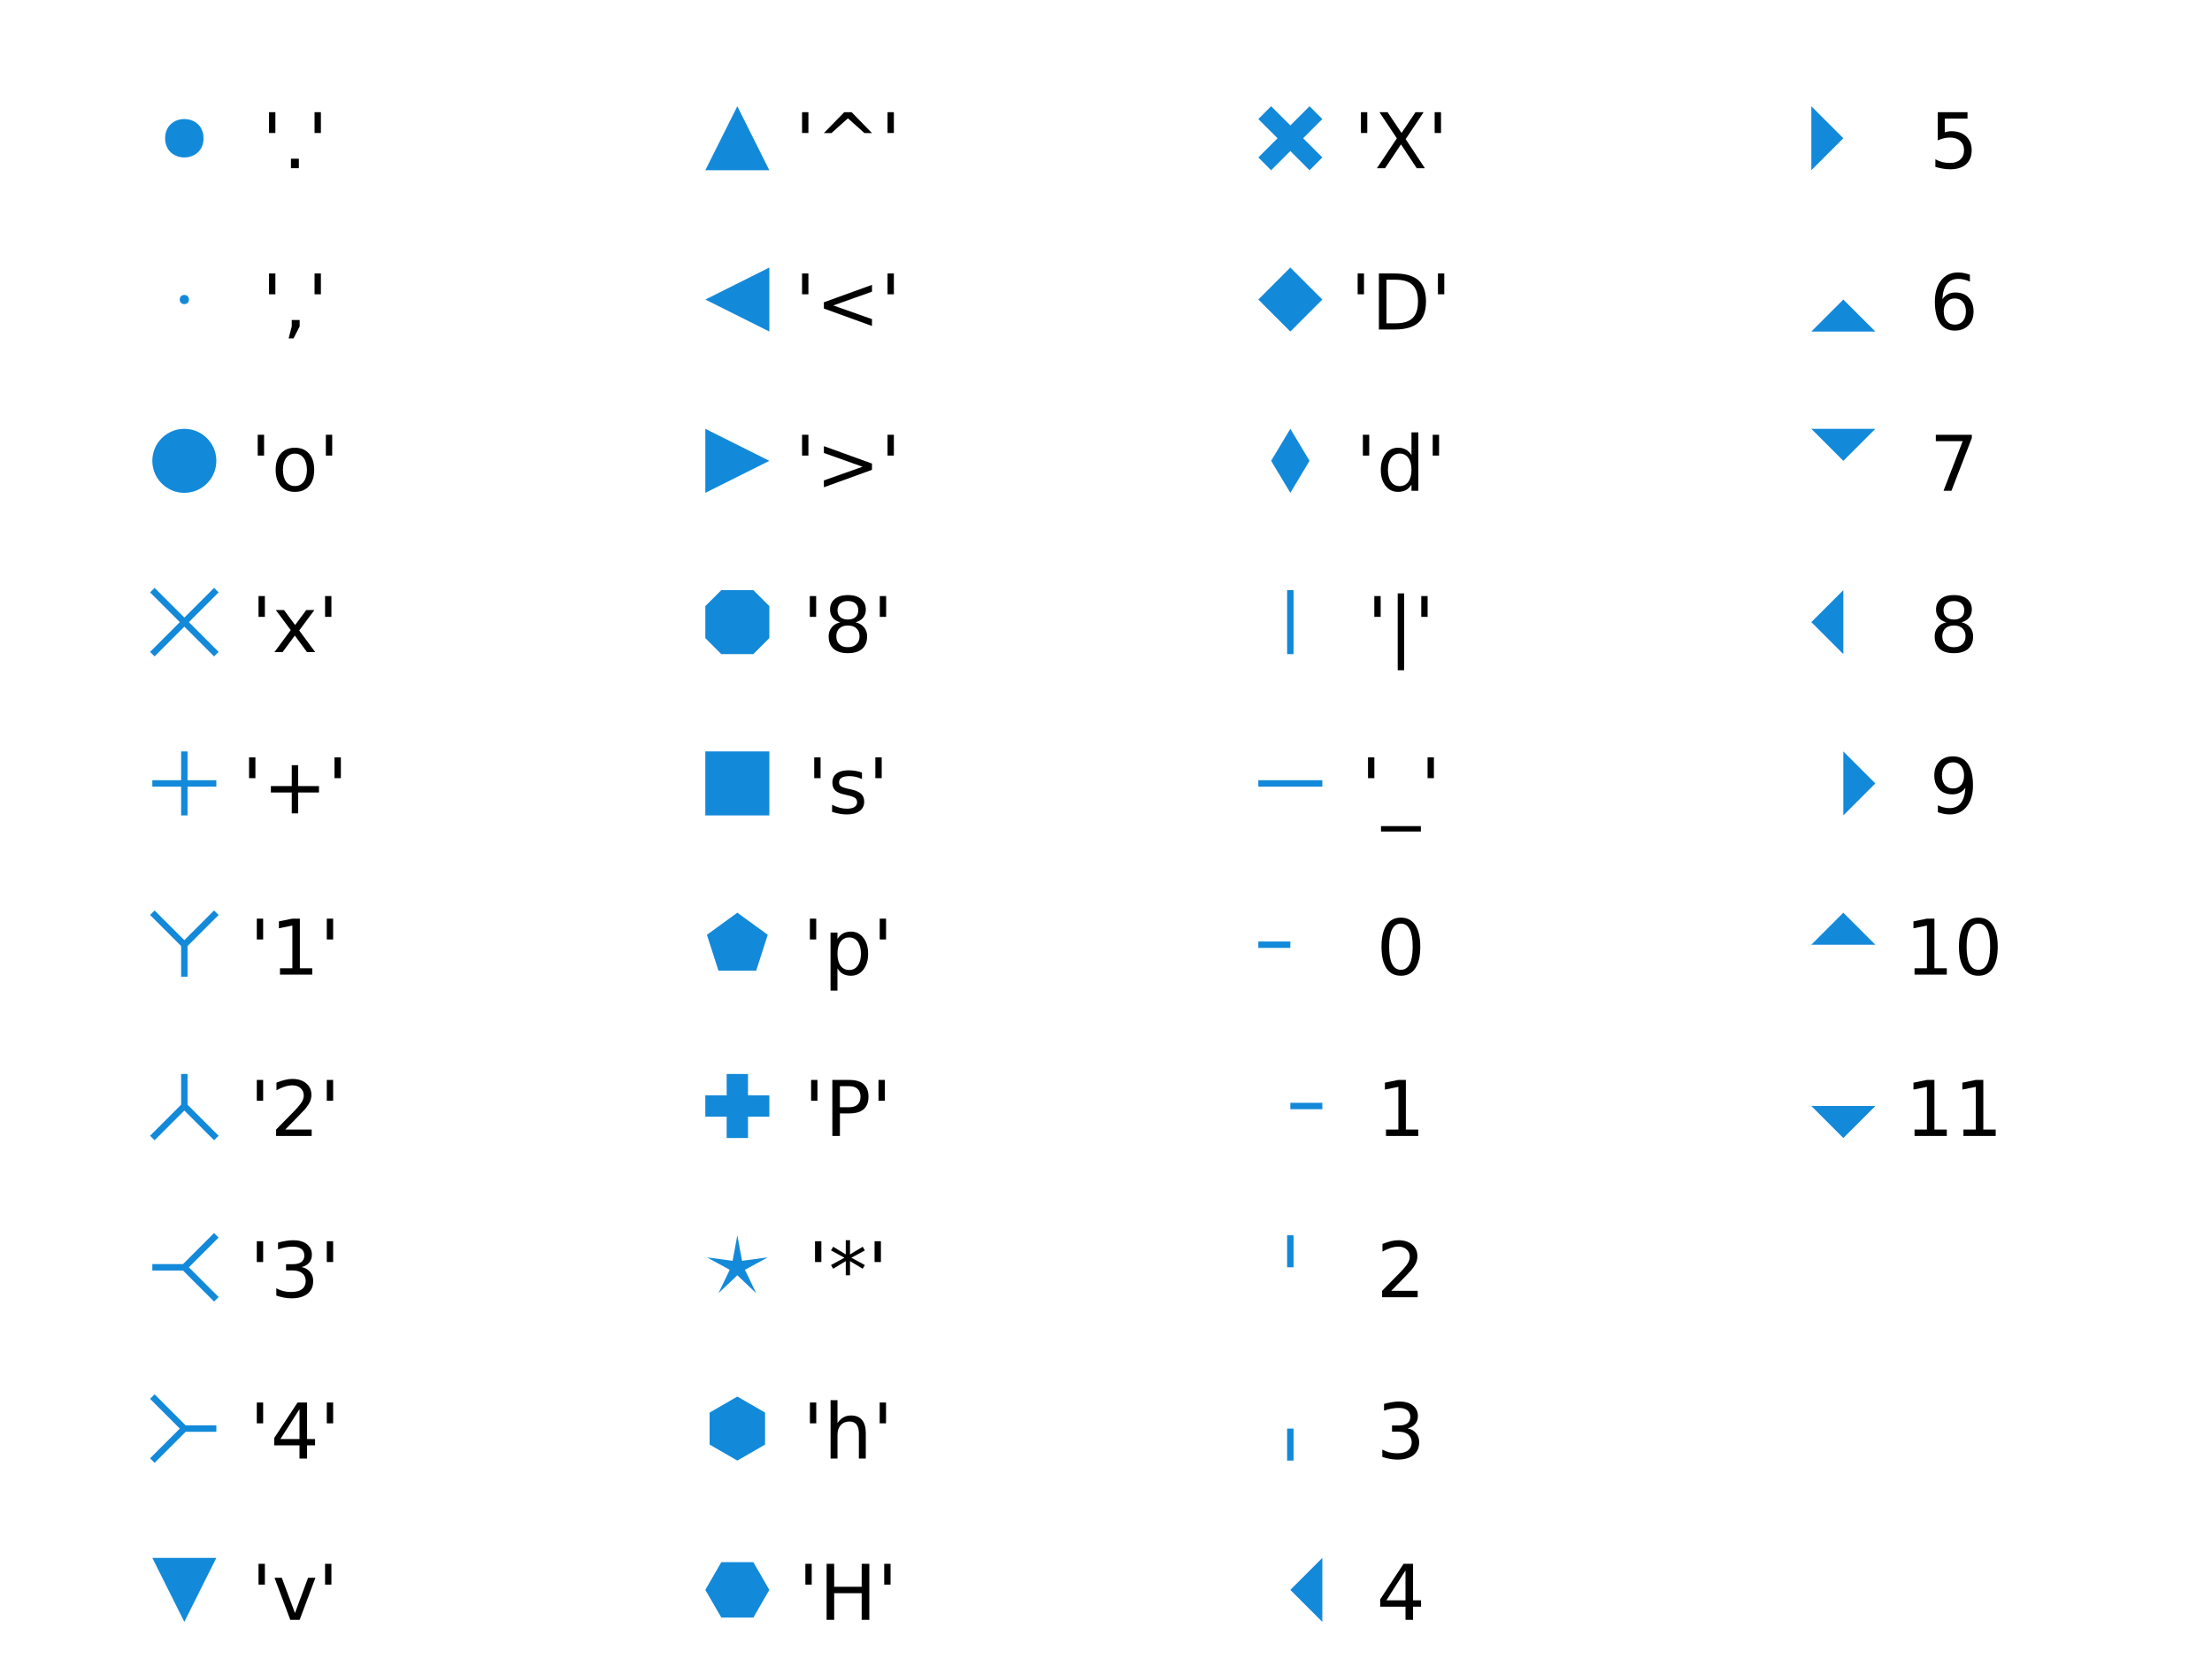 <?xml version="1.0" encoding="UTF-8"?>
<svg xmlns="http://www.w3.org/2000/svg" xmlns:xlink="http://www.w3.org/1999/xlink" width="480px" height="360px" viewBox="0 0 480 360" version="1.1">
<defs>
<g>
<symbol overflow="visible" id="glyph0-0">
<path style="stroke:none;" d="M 0.828 2.953 L 0.828 -11.75 L 9.172 -11.75 L 9.172 2.953 Z M 1.766 2.016 L 8.234 2.016 L 8.234 -10.812 L 1.766 -10.812 Z M 1.766 2.016 "/>
</symbol>
<symbol overflow="visible" id="glyph0-1">
<path style="stroke:none;" d="M 2.984 -12.156 L 2.984 -7.641 L 1.609 -7.641 L 1.609 -12.156 Z M 2.984 -12.156 "/>
</symbol>
<symbol overflow="visible" id="glyph0-2">
<path style="stroke:none;" d="M 1.781 -2.062 L 3.5 -2.062 L 3.5 0 L 1.781 0 Z M 1.781 -2.062 "/>
</symbol>
<symbol overflow="visible" id="glyph0-3">
<path style="stroke:none;" d="M 1.953 -2.062 L 3.672 -2.062 L 3.672 -0.672 L 2.344 1.938 L 1.281 1.938 L 1.953 -0.672 Z M 1.953 -2.062 "/>
</symbol>
<symbol overflow="visible" id="glyph0-4">
<path style="stroke:none;" d="M 5.109 -8.062 C 4.305 -8.062 3.672 -7.75 3.203 -7.125 C 2.734 -6.5 2.5 -5.641 2.5 -4.547 C 2.5 -3.461 2.727 -2.602 3.188 -1.969 C 3.656 -1.344 4.297 -1.031 5.109 -1.031 C 5.898 -1.031 6.531 -1.344 7 -1.969 C 7.469 -2.602 7.703 -3.461 7.703 -4.547 C 7.703 -5.629 7.469 -6.484 7 -7.109 C 6.531 -7.742 5.898 -8.062 5.109 -8.062 Z M 5.109 -9.344 C 6.41 -9.344 7.43 -8.914 8.172 -8.062 C 8.91 -7.219 9.281 -6.047 9.281 -4.547 C 9.281 -3.055 8.91 -1.883 8.172 -1.031 C 7.43 -0.188 6.41 0.234 5.109 0.234 C 3.797 0.234 2.77 -0.188 2.031 -1.031 C 1.289 -1.883 0.922 -3.055 0.922 -4.547 C 0.922 -6.047 1.289 -7.219 2.031 -8.062 C 2.77 -8.914 3.797 -9.344 5.109 -9.344 Z M 5.109 -9.344 "/>
</symbol>
<symbol overflow="visible" id="glyph0-5">
<path style="stroke:none;" d="M 9.156 -9.125 L 5.859 -4.688 L 9.328 0 L 7.547 0 L 4.906 -3.578 L 2.25 0 L 0.484 0 L 4.016 -4.766 L 0.781 -9.125 L 2.547 -9.125 L 4.969 -5.875 L 7.391 -9.125 Z M 9.156 -9.125 "/>
</symbol>
<symbol overflow="visible" id="glyph0-6">
<path style="stroke:none;" d="M 7.672 -10.453 L 7.672 -5.922 L 12.203 -5.922 L 12.203 -4.531 L 7.672 -4.531 L 7.672 0 L 6.297 0 L 6.297 -4.531 L 1.766 -4.531 L 1.766 -5.922 L 6.297 -5.922 L 6.297 -10.453 Z M 7.672 -10.453 "/>
</symbol>
<symbol overflow="visible" id="glyph0-7">
<path style="stroke:none;" d="M 2.062 -1.391 L 4.75 -1.391 L 4.75 -10.656 L 1.828 -10.062 L 1.828 -11.562 L 4.734 -12.156 L 6.375 -12.156 L 6.375 -1.391 L 9.062 -1.391 L 9.062 0 L 2.062 0 Z M 2.062 -1.391 "/>
</symbol>
<symbol overflow="visible" id="glyph0-8">
<path style="stroke:none;" d="M 3.203 -1.391 L 8.938 -1.391 L 8.938 0 L 1.219 0 L 1.219 -1.391 C 1.844 -2.035 2.691 -2.898 3.766 -3.984 C 4.848 -5.066 5.523 -5.77 5.797 -6.094 C 6.328 -6.676 6.695 -7.172 6.906 -7.578 C 7.113 -7.992 7.219 -8.398 7.219 -8.797 C 7.219 -9.441 6.988 -9.969 6.531 -10.375 C 6.082 -10.781 5.492 -10.984 4.766 -10.984 C 4.254 -10.984 3.711 -10.895 3.141 -10.719 C 2.566 -10.539 1.953 -10.27 1.297 -9.906 L 1.297 -11.562 C 1.961 -11.832 2.582 -12.035 3.156 -12.172 C 3.727 -12.305 4.254 -12.375 4.734 -12.375 C 5.992 -12.375 7 -12.055 7.75 -11.422 C 8.5 -10.797 8.875 -9.957 8.875 -8.906 C 8.875 -8.406 8.781 -7.93 8.594 -7.484 C 8.406 -7.035 8.066 -6.508 7.578 -5.906 C 7.441 -5.75 7.008 -5.289 6.281 -4.531 C 5.551 -3.781 4.523 -2.734 3.203 -1.391 Z M 3.203 -1.391 "/>
</symbol>
<symbol overflow="visible" id="glyph0-9">
<path style="stroke:none;" d="M 6.766 -6.547 C 7.547 -6.379 8.156 -6.031 8.594 -5.5 C 9.039 -4.969 9.266 -4.312 9.266 -3.531 C 9.266 -2.332 8.852 -1.406 8.031 -0.75 C 7.207 -0.094 6.035 0.234 4.516 0.234 C 4.004 0.234 3.477 0.18 2.938 0.078 C 2.406 -0.016 1.848 -0.16 1.266 -0.359 L 1.266 -1.953 C 1.723 -1.691 2.223 -1.488 2.766 -1.344 C 3.305 -1.207 3.875 -1.141 4.469 -1.141 C 5.5 -1.141 6.285 -1.344 6.828 -1.75 C 7.367 -2.164 7.641 -2.758 7.641 -3.531 C 7.641 -4.25 7.383 -4.812 6.875 -5.219 C 6.375 -5.625 5.676 -5.828 4.781 -5.828 L 3.375 -5.828 L 3.375 -7.172 L 4.859 -7.172 C 5.66 -7.172 6.273 -7.332 6.703 -7.656 C 7.129 -7.977 7.344 -8.441 7.344 -9.047 C 7.344 -9.672 7.125 -10.148 6.688 -10.484 C 6.25 -10.816 5.613 -10.984 4.781 -10.984 C 4.332 -10.984 3.848 -10.938 3.328 -10.844 C 2.816 -10.75 2.254 -10.598 1.641 -10.391 L 1.641 -11.859 C 2.266 -12.023 2.848 -12.148 3.391 -12.234 C 3.93 -12.328 4.445 -12.375 4.938 -12.375 C 6.188 -12.375 7.172 -12.086 7.891 -11.516 C 8.617 -10.953 8.984 -10.188 8.984 -9.219 C 8.984 -8.551 8.789 -7.984 8.406 -7.516 C 8.02 -7.055 7.473 -6.734 6.766 -6.547 Z M 6.766 -6.547 "/>
</symbol>
<symbol overflow="visible" id="glyph0-10">
<path style="stroke:none;" d="M 6.297 -10.719 L 2.156 -4.234 L 6.297 -4.234 Z M 5.875 -12.156 L 7.938 -12.156 L 7.938 -4.234 L 9.672 -4.234 L 9.672 -2.859 L 7.938 -2.859 L 7.938 0 L 6.297 0 L 6.297 -2.859 L 0.812 -2.859 L 0.812 -4.453 Z M 5.875 -12.156 "/>
</symbol>
<symbol overflow="visible" id="glyph0-11">
<path style="stroke:none;" d="M 0.5 -9.125 L 2.078 -9.125 L 4.938 -1.469 L 7.781 -9.125 L 9.375 -9.125 L 5.953 0 L 3.922 0 Z M 0.5 -9.125 "/>
</symbol>
<symbol overflow="visible" id="glyph0-12">
<path style="stroke:none;" d="M 7.781 -12.156 L 12.203 -7.625 L 10.562 -7.625 L 6.984 -10.828 L 3.406 -7.625 L 1.766 -7.625 L 6.188 -12.156 Z M 7.781 -12.156 "/>
</symbol>
<symbol overflow="visible" id="glyph0-13">
<path style="stroke:none;" d="M 12.203 -8.203 L 3.797 -5.219 L 12.203 -2.25 L 12.203 -0.766 L 1.766 -4.547 L 1.766 -5.906 L 12.203 -9.688 Z M 12.203 -8.203 "/>
</symbol>
<symbol overflow="visible" id="glyph0-14">
<path style="stroke:none;" d="M 1.766 -8.203 L 1.766 -9.688 L 12.203 -5.906 L 12.203 -4.547 L 1.766 -0.766 L 1.766 -2.25 L 10.156 -5.219 Z M 1.766 -8.203 "/>
</symbol>
<symbol overflow="visible" id="glyph0-15">
<path style="stroke:none;" d="M 5.297 -5.766 C 4.516 -5.766 3.898 -5.555 3.453 -5.141 C 3.004 -4.723 2.781 -4.148 2.781 -3.422 C 2.781 -2.68 3.004 -2.102 3.453 -1.688 C 3.898 -1.27 4.516 -1.062 5.297 -1.062 C 6.078 -1.062 6.691 -1.27 7.141 -1.688 C 7.598 -2.113 7.828 -2.691 7.828 -3.422 C 7.828 -4.148 7.602 -4.723 7.156 -5.141 C 6.707 -5.555 6.086 -5.766 5.297 -5.766 Z M 3.656 -6.469 C 2.945 -6.645 2.395 -6.973 2 -7.453 C 1.613 -7.941 1.422 -8.531 1.422 -9.219 C 1.422 -10.195 1.766 -10.969 2.453 -11.531 C 3.148 -12.094 4.098 -12.375 5.297 -12.375 C 6.504 -12.375 7.453 -12.094 8.141 -11.531 C 8.836 -10.969 9.188 -10.195 9.188 -9.219 C 9.188 -8.531 8.988 -7.941 8.594 -7.453 C 8.195 -6.973 7.648 -6.645 6.953 -6.469 C 7.742 -6.281 8.359 -5.914 8.797 -5.375 C 9.242 -4.844 9.469 -4.191 9.469 -3.422 C 9.469 -2.242 9.109 -1.336 8.391 -0.703 C 7.672 -0.078 6.641 0.234 5.297 0.234 C 3.953 0.234 2.922 -0.078 2.203 -0.703 C 1.484 -1.336 1.125 -2.242 1.125 -3.422 C 1.125 -4.191 1.348 -4.844 1.797 -5.375 C 2.242 -5.914 2.863 -6.281 3.656 -6.469 Z M 3.047 -9.062 C 3.047 -8.438 3.242 -7.945 3.641 -7.594 C 4.035 -7.238 4.586 -7.062 5.297 -7.062 C 6.004 -7.062 6.555 -7.238 6.953 -7.594 C 7.348 -7.945 7.547 -8.438 7.547 -9.062 C 7.547 -9.695 7.348 -10.191 6.953 -10.547 C 6.555 -10.898 6.004 -11.078 5.297 -11.078 C 4.586 -11.078 4.035 -10.898 3.641 -10.547 C 3.242 -10.191 3.047 -9.695 3.047 -9.062 Z M 3.047 -9.062 "/>
</symbol>
<symbol overflow="visible" id="glyph0-16">
<path style="stroke:none;" d="M 7.391 -8.844 L 7.391 -7.438 C 6.961 -7.656 6.52 -7.816 6.062 -7.922 C 5.602 -8.023 5.129 -8.078 4.641 -8.078 C 3.898 -8.078 3.344 -7.961 2.969 -7.734 C 2.602 -7.516 2.422 -7.176 2.422 -6.719 C 2.422 -6.363 2.551 -6.086 2.812 -5.891 C 3.082 -5.691 3.617 -5.504 4.422 -5.328 L 4.938 -5.219 C 6 -4.988 6.754 -4.664 7.203 -4.25 C 7.648 -3.832 7.875 -3.254 7.875 -2.516 C 7.875 -1.672 7.535 -1 6.859 -0.5 C 6.191 -0.008 5.273 0.234 4.109 0.234 C 3.617 0.234 3.109 0.188 2.578 0.094 C 2.047 0 1.488 -0.141 0.906 -0.328 L 0.906 -1.875 C 1.457 -1.594 2 -1.379 2.531 -1.234 C 3.07 -1.086 3.609 -1.016 4.141 -1.016 C 4.836 -1.016 5.375 -1.133 5.75 -1.375 C 6.133 -1.613 6.328 -1.957 6.328 -2.406 C 6.328 -2.812 6.191 -3.117 5.922 -3.328 C 5.648 -3.547 5.051 -3.758 4.125 -3.969 L 3.594 -4.094 C 2.664 -4.281 1.992 -4.578 1.578 -4.984 C 1.172 -5.391 0.969 -5.945 0.969 -6.656 C 0.969 -7.508 1.27 -8.172 1.875 -8.641 C 2.488 -9.109 3.352 -9.344 4.469 -9.344 C 5.02 -9.344 5.539 -9.301 6.031 -9.219 C 6.52 -9.133 6.973 -9.008 7.391 -8.844 Z M 7.391 -8.844 "/>
</symbol>
<symbol overflow="visible" id="glyph0-17">
<path style="stroke:none;" d="M 3.016 -1.375 L 3.016 3.469 L 1.516 3.469 L 1.516 -9.125 L 3.016 -9.125 L 3.016 -7.734 C 3.336 -8.273 3.738 -8.676 4.219 -8.938 C 4.695 -9.207 5.27 -9.344 5.938 -9.344 C 7.039 -9.344 7.938 -8.898 8.625 -8.016 C 9.32 -7.141 9.672 -5.984 9.672 -4.547 C 9.672 -3.117 9.32 -1.961 8.625 -1.078 C 7.938 -0.203 7.039 0.234 5.938 0.234 C 5.27 0.234 4.695 0.102 4.219 -0.156 C 3.738 -0.414 3.336 -0.82 3.016 -1.375 Z M 8.109 -4.547 C 8.109 -5.648 7.879 -6.516 7.422 -7.141 C 6.973 -7.766 6.352 -8.078 5.562 -8.078 C 4.77 -8.078 4.145 -7.766 3.688 -7.141 C 3.238 -6.516 3.016 -5.648 3.016 -4.547 C 3.016 -3.441 3.238 -2.578 3.688 -1.953 C 4.145 -1.328 4.77 -1.016 5.562 -1.016 C 6.352 -1.016 6.973 -1.328 7.422 -1.953 C 7.879 -2.578 8.109 -3.441 8.109 -4.547 Z M 8.109 -4.547 "/>
</symbol>
<symbol overflow="visible" id="glyph0-18">
<path style="stroke:none;" d="M 3.281 -10.797 L 3.281 -6.234 L 5.344 -6.234 C 6.113 -6.234 6.707 -6.43 7.125 -6.828 C 7.539 -7.223 7.75 -7.785 7.75 -8.516 C 7.75 -9.242 7.539 -9.805 7.125 -10.203 C 6.707 -10.598 6.113 -10.797 5.344 -10.797 Z M 1.641 -12.156 L 5.344 -12.156 C 6.707 -12.156 7.738 -11.848 8.438 -11.234 C 9.133 -10.617 9.484 -9.711 9.484 -8.516 C 9.484 -7.316 9.133 -6.41 8.438 -5.797 C 7.738 -5.191 6.707 -4.891 5.344 -4.891 L 3.281 -4.891 L 3.281 0 L 1.641 0 Z M 1.641 -12.156 "/>
</symbol>
<symbol overflow="visible" id="glyph0-19">
<path style="stroke:none;" d="M 7.844 -10.156 L 4.922 -8.578 L 7.844 -6.984 L 7.375 -6.188 L 4.625 -7.844 L 4.625 -4.766 L 3.703 -4.766 L 3.703 -7.844 L 0.969 -6.188 L 0.5 -6.984 L 3.422 -8.578 L 0.5 -10.156 L 0.969 -10.953 L 3.703 -9.297 L 3.703 -12.375 L 4.625 -12.375 L 4.625 -9.297 L 7.375 -10.953 Z M 7.844 -10.156 "/>
</symbol>
<symbol overflow="visible" id="glyph0-20">
<path style="stroke:none;" d="M 9.156 -5.5 L 9.156 0 L 7.656 0 L 7.656 -5.453 C 7.656 -6.316 7.484 -6.961 7.141 -7.391 C 6.805 -7.816 6.305 -8.031 5.641 -8.031 C 4.828 -8.031 4.188 -7.77 3.719 -7.25 C 3.25 -6.738 3.016 -6.039 3.016 -5.156 L 3.016 0 L 1.516 0 L 1.516 -12.672 L 3.016 -12.672 L 3.016 -7.703 C 3.379 -8.242 3.801 -8.648 4.281 -8.922 C 4.77 -9.203 5.332 -9.344 5.969 -9.344 C 7.008 -9.344 7.801 -9.016 8.344 -8.359 C 8.883 -7.711 9.156 -6.758 9.156 -5.5 Z M 9.156 -5.5 "/>
</symbol>
<symbol overflow="visible" id="glyph0-21">
<path style="stroke:none;" d="M 1.641 -12.156 L 3.281 -12.156 L 3.281 -7.172 L 9.25 -7.172 L 9.25 -12.156 L 10.906 -12.156 L 10.906 0 L 9.25 0 L 9.25 -5.781 L 3.281 -5.781 L 3.281 0 L 1.641 0 Z M 1.641 -12.156 "/>
</symbol>
<symbol overflow="visible" id="glyph0-22">
<path style="stroke:none;" d="M 1.047 -12.156 L 2.812 -12.156 L 5.844 -7.641 L 8.875 -12.156 L 10.641 -12.156 L 6.734 -6.312 L 10.906 0 L 9.141 0 L 5.719 -5.172 L 2.266 0 L 0.5 0 L 4.828 -6.484 Z M 1.047 -12.156 "/>
</symbol>
<symbol overflow="visible" id="glyph0-23">
<path style="stroke:none;" d="M 3.281 -10.797 L 3.281 -1.344 L 5.266 -1.344 C 6.941 -1.344 8.172 -1.723 8.953 -2.484 C 9.734 -3.242 10.125 -4.445 10.125 -6.094 C 10.125 -7.719 9.734 -8.906 8.953 -9.656 C 8.172 -10.414 6.941 -10.797 5.266 -10.797 Z M 1.641 -12.156 L 5.016 -12.156 C 7.367 -12.156 9.098 -11.664 10.203 -10.688 C 11.305 -9.707 11.859 -8.176 11.859 -6.094 C 11.859 -4 11.301 -2.457 10.188 -1.469 C 9.082 -0.488 7.359 0 5.016 0 L 1.641 0 Z M 1.641 -12.156 "/>
</symbol>
<symbol overflow="visible" id="glyph0-24">
<path style="stroke:none;" d="M 7.578 -7.734 L 7.578 -12.672 L 9.062 -12.672 L 9.062 0 L 7.578 0 L 7.578 -1.375 C 7.254 -0.82 6.852 -0.414 6.375 -0.156 C 5.895 0.102 5.316 0.234 4.641 0.234 C 3.547 0.234 2.648 -0.203 1.953 -1.078 C 1.266 -1.961 0.922 -3.117 0.922 -4.547 C 0.922 -5.984 1.266 -7.141 1.953 -8.016 C 2.648 -8.898 3.547 -9.344 4.641 -9.344 C 5.316 -9.344 5.895 -9.207 6.375 -8.938 C 6.852 -8.676 7.254 -8.273 7.578 -7.734 Z M 2.469 -4.547 C 2.469 -3.441 2.691 -2.578 3.141 -1.953 C 3.598 -1.328 4.223 -1.016 5.016 -1.016 C 5.805 -1.016 6.43 -1.328 6.891 -1.953 C 7.348 -2.578 7.578 -3.441 7.578 -4.547 C 7.578 -5.648 7.348 -6.516 6.891 -7.141 C 6.43 -7.766 5.805 -8.078 5.016 -8.078 C 4.223 -8.078 3.598 -7.766 3.141 -7.141 C 2.691 -6.516 2.469 -5.648 2.469 -4.547 Z M 2.469 -4.547 "/>
</symbol>
<symbol overflow="visible" id="glyph0-25">
<path style="stroke:none;" d="M 3.5 -12.734 L 3.5 3.938 L 2.109 3.938 L 2.109 -12.734 Z M 3.5 -12.734 "/>
</symbol>
<symbol overflow="visible" id="glyph0-26">
<path style="stroke:none;" d="M 8.5 2.766 L 8.5 3.938 L -0.156 3.938 L -0.156 2.766 Z M 8.5 2.766 "/>
</symbol>
<symbol overflow="visible" id="glyph0-27">
<path style="stroke:none;" d="M 5.297 -11.078 C 4.453 -11.078 3.816 -10.66 3.391 -9.828 C 2.961 -8.992 2.75 -7.738 2.75 -6.062 C 2.75 -4.395 2.961 -3.145 3.391 -2.312 C 3.816 -1.477 4.453 -1.062 5.297 -1.062 C 6.148 -1.062 6.789 -1.477 7.219 -2.312 C 7.645 -3.145 7.859 -4.395 7.859 -6.062 C 7.859 -7.738 7.645 -8.992 7.219 -9.828 C 6.789 -10.66 6.148 -11.078 5.297 -11.078 Z M 5.297 -12.375 C 6.66 -12.375 7.703 -11.832 8.422 -10.75 C 9.141 -9.676 9.5 -8.113 9.5 -6.062 C 9.5 -4.02 9.141 -2.457 8.422 -1.375 C 7.703 -0.301 6.66 0.234 5.297 0.234 C 3.93 0.234 2.891 -0.301 2.172 -1.375 C 1.453 -2.457 1.094 -4.02 1.094 -6.062 C 1.094 -8.113 1.453 -9.676 2.172 -10.75 C 2.891 -11.832 3.93 -12.375 5.297 -12.375 Z M 5.297 -12.375 "/>
</symbol>
<symbol overflow="visible" id="glyph0-28">
<path style="stroke:none;" d="M 1.797 -12.156 L 8.25 -12.156 L 8.25 -10.766 L 3.312 -10.766 L 3.312 -7.797 C 3.539 -7.867 3.773 -7.926 4.016 -7.969 C 4.254 -8.008 4.492 -8.031 4.734 -8.031 C 6.086 -8.031 7.16 -7.656 7.953 -6.906 C 8.754 -6.164 9.156 -5.164 9.156 -3.906 C 9.156 -2.594 8.742 -1.57 7.922 -0.844 C 7.109 -0.125 5.961 0.234 4.484 0.234 C 3.973 0.234 3.453 0.188 2.922 0.094 C 2.398 0.008 1.852 -0.113 1.281 -0.281 L 1.281 -1.938 C 1.77 -1.664 2.273 -1.461 2.797 -1.328 C 3.316 -1.203 3.867 -1.141 4.453 -1.141 C 5.391 -1.141 6.129 -1.383 6.672 -1.875 C 7.223 -2.375 7.5 -3.051 7.5 -3.906 C 7.5 -4.75 7.223 -5.414 6.672 -5.906 C 6.129 -6.406 5.391 -6.656 4.453 -6.656 C 4.016 -6.656 3.578 -6.602 3.141 -6.5 C 2.703 -6.406 2.254 -6.254 1.797 -6.047 Z M 1.797 -12.156 "/>
</symbol>
<symbol overflow="visible" id="glyph0-29">
<path style="stroke:none;" d="M 5.5 -6.734 C 4.758 -6.734 4.172 -6.477 3.734 -5.969 C 3.305 -5.469 3.094 -4.781 3.094 -3.906 C 3.094 -3.031 3.305 -2.336 3.734 -1.828 C 4.172 -1.316 4.758 -1.062 5.5 -1.062 C 6.238 -1.062 6.82 -1.316 7.25 -1.828 C 7.688 -2.336 7.906 -3.031 7.906 -3.906 C 7.906 -4.781 7.688 -5.469 7.25 -5.969 C 6.82 -6.477 6.238 -6.734 5.5 -6.734 Z M 8.766 -11.891 L 8.766 -10.391 C 8.359 -10.586 7.941 -10.734 7.516 -10.828 C 7.098 -10.93 6.68 -10.984 6.266 -10.984 C 5.18 -10.984 4.352 -10.617 3.781 -9.891 C 3.207 -9.16 2.879 -8.051 2.797 -6.562 C 3.117 -7.039 3.52 -7.406 4 -7.656 C 4.488 -7.906 5.02 -8.031 5.594 -8.031 C 6.82 -8.031 7.789 -7.66 8.5 -6.922 C 9.207 -6.18 9.562 -5.176 9.562 -3.906 C 9.562 -2.656 9.191 -1.648 8.453 -0.891 C 7.711 -0.141 6.727 0.234 5.5 0.234 C 4.094 0.234 3.02 -0.301 2.281 -1.375 C 1.539 -2.457 1.172 -4.02 1.172 -6.062 C 1.172 -7.988 1.625 -9.52 2.531 -10.656 C 3.445 -11.801 4.672 -12.375 6.203 -12.375 C 6.617 -12.375 7.035 -12.332 7.453 -12.25 C 7.867 -12.164 8.305 -12.047 8.766 -11.891 Z M 8.766 -11.891 "/>
</symbol>
<symbol overflow="visible" id="glyph0-30">
<path style="stroke:none;" d="M 1.375 -12.156 L 9.188 -12.156 L 9.188 -11.453 L 4.766 0 L 3.047 0 L 7.203 -10.766 L 1.375 -10.766 Z M 1.375 -12.156 "/>
</symbol>
<symbol overflow="visible" id="glyph0-31">
<path style="stroke:none;" d="M 1.828 -0.25 L 1.828 -1.75 C 2.242 -1.551 2.66 -1.398 3.078 -1.297 C 3.504 -1.191 3.922 -1.141 4.328 -1.141 C 5.41 -1.141 6.238 -1.504 6.812 -2.234 C 7.383 -2.973 7.711 -4.082 7.797 -5.562 C 7.484 -5.102 7.082 -4.75 6.594 -4.5 C 6.113 -4.25 5.582 -4.125 5 -4.125 C 3.781 -4.125 2.816 -4.488 2.109 -5.219 C 1.398 -5.957 1.047 -6.961 1.047 -8.234 C 1.047 -9.484 1.414 -10.484 2.156 -11.234 C 2.895 -11.992 3.879 -12.375 5.109 -12.375 C 6.516 -12.375 7.586 -11.832 8.328 -10.75 C 9.066 -9.676 9.438 -8.113 9.438 -6.062 C 9.438 -4.145 8.977 -2.613 8.062 -1.469 C 7.156 -0.332 5.938 0.234 4.406 0.234 C 3.988 0.234 3.566 0.191 3.141 0.109 C 2.723 0.023 2.285 -0.094 1.828 -0.25 Z M 5.109 -5.406 C 5.848 -5.406 6.43 -5.656 6.859 -6.156 C 7.285 -6.664 7.5 -7.359 7.5 -8.234 C 7.5 -9.109 7.285 -9.801 6.859 -10.312 C 6.43 -10.82 5.848 -11.078 5.109 -11.078 C 4.367 -11.078 3.781 -10.82 3.344 -10.312 C 2.914 -9.801 2.703 -9.109 2.703 -8.234 C 2.703 -7.359 2.914 -6.664 3.344 -6.156 C 3.781 -5.656 4.367 -5.406 5.109 -5.406 Z M 5.109 -5.406 "/>
</symbol>
</g>
</defs>
<g id="surface0">
<path style=" stroke:none;fill-rule:nonzero;fill:rgb(7.451%,53.725%,85.49%);fill-opacity:1;" d="M 44.168 30 C 44.168 24.445 35.832 24.445 35.832 30 C 35.832 35.555 44.168 35.555 44.168 30 "/>
<g style="fill:rgb(0%,0%,0%);fill-opacity:1;">
  <use xlink:href="#glyph0-1" x="56.773" y="36.5"/>
  <use xlink:href="#glyph0-2" x="61.352" y="36.5"/>
  <use xlink:href="#glyph0-1" x="66.648" y="36.5"/>
</g>
<path style=" stroke:none;fill-rule:nonzero;fill:rgb(7.451%,53.725%,85.49%);fill-opacity:1;" d="M 41 65 C 41 63.668 39 63.668 39 65 C 39 66.332 41 66.332 41 65 "/>
<g style="fill:rgb(0%,0%,0%);fill-opacity:1;">
  <use xlink:href="#glyph0-1" x="56.773" y="71.5"/>
  <use xlink:href="#glyph0-3" x="61.352" y="71.5"/>
  <use xlink:href="#glyph0-1" x="66.648" y="71.5"/>
</g>
<path style=" stroke:none;fill-rule:nonzero;fill:rgb(7.451%,53.725%,85.49%);fill-opacity:1;" d="M 46.945 100 C 46.945 96.164 43.836 93.055 40 93.055 C 36.164 93.055 33.055 96.164 33.055 100 C 33.055 103.836 36.164 106.945 40 106.945 C 43.836 106.945 46.945 103.836 46.945 100 "/>
<g style="fill:rgb(0%,0%,0%);fill-opacity:1;">
  <use xlink:href="#glyph0-1" x="54.32" y="106.5"/>
  <use xlink:href="#glyph0-4" x="58.898" y="106.5"/>
  <use xlink:href="#glyph0-1" x="69.102" y="106.5"/>
</g>
<path style="fill:none;stroke-width:1.389;stroke-linecap:butt;stroke-linejoin:miter;stroke:rgb(7.451%,53.725%,85.49%);stroke-opacity:1;stroke-miterlimit:10;" d="M 33.055 218.055 L 46.945 231.945 M 46.945 218.055 L 33.055 231.945 " transform="matrix(1,0,0,-1,0,360)"/>
<g style="fill:rgb(0%,0%,0%);fill-opacity:1;">
  <use xlink:href="#glyph0-1" x="54.492" y="141.5"/>
  <use xlink:href="#glyph0-5" x="59.07" y="141.5"/>
  <use xlink:href="#glyph0-1" x="68.93" y="141.5"/>
</g>
<path style="fill:none;stroke-width:1.389;stroke-linecap:butt;stroke-linejoin:miter;stroke:rgb(7.451%,53.725%,85.49%);stroke-opacity:1;stroke-miterlimit:10;" d="M 33.055 190 L 46.945 190 M 40 183.055 L 40 196.945 " transform="matrix(1,0,0,-1,0,360)"/>
<g style="fill:rgb(0%,0%,0%);fill-opacity:1;">
  <use xlink:href="#glyph0-1" x="52.438" y="176.5"/>
  <use xlink:href="#glyph0-6" x="57.016" y="176.5"/>
  <use xlink:href="#glyph0-1" x="70.984" y="176.5"/>
</g>
<path style="fill:none;stroke-width:1.389;stroke-linecap:butt;stroke-linejoin:miter;stroke:rgb(7.451%,53.725%,85.49%);stroke-opacity:1;stroke-miterlimit:10;" d="M 33.055 161.945 L 40 155 L 46.945 161.945 M 40 155 L 40 148.055 " transform="matrix(1,0,0,-1,0,360)"/>
<g style="fill:rgb(0%,0%,0%);fill-opacity:1;">
  <use xlink:href="#glyph0-1" x="54.117" y="211.5"/>
  <use xlink:href="#glyph0-7" x="58.695" y="211.5"/>
  <use xlink:href="#glyph0-1" x="69.305" y="211.5"/>
</g>
<path style="fill:none;stroke-width:1.389;stroke-linecap:butt;stroke-linejoin:miter;stroke:rgb(7.451%,53.725%,85.49%);stroke-opacity:1;stroke-miterlimit:10;" d="M 33.055 113.055 L 40 120 L 46.945 113.055 M 40 120 L 40 126.945 " transform="matrix(1,0,0,-1,0,360)"/>
<g style="fill:rgb(0%,0%,0%);fill-opacity:1;">
  <use xlink:href="#glyph0-1" x="54.117" y="246.5"/>
  <use xlink:href="#glyph0-8" x="58.695" y="246.5"/>
  <use xlink:href="#glyph0-1" x="69.305" y="246.5"/>
</g>
<path style="fill:none;stroke-width:1.389;stroke-linecap:butt;stroke-linejoin:miter;stroke:rgb(7.451%,53.725%,85.49%);stroke-opacity:1;stroke-miterlimit:10;" d="M 46.945 91.945 L 40 85 L 46.945 78.055 M 40 85 L 33.055 85 " transform="matrix(1,0,0,-1,0,360)"/>
<g style="fill:rgb(0%,0%,0%);fill-opacity:1;">
  <use xlink:href="#glyph0-1" x="54.117" y="281.5"/>
  <use xlink:href="#glyph0-9" x="58.695" y="281.5"/>
  <use xlink:href="#glyph0-1" x="69.305" y="281.5"/>
</g>
<path style="fill:none;stroke-width:1.389;stroke-linecap:butt;stroke-linejoin:miter;stroke:rgb(7.451%,53.725%,85.49%);stroke-opacity:1;stroke-miterlimit:10;" d="M 33.055 56.945 L 40 50 L 33.055 43.055 M 40 50 L 46.945 50 " transform="matrix(1,0,0,-1,0,360)"/>
<g style="fill:rgb(0%,0%,0%);fill-opacity:1;">
  <use xlink:href="#glyph0-1" x="54.117" y="316.5"/>
  <use xlink:href="#glyph0-10" x="58.695" y="316.5"/>
  <use xlink:href="#glyph0-1" x="69.305" y="316.5"/>
</g>
<path style=" stroke:none;fill-rule:nonzero;fill:rgb(7.451%,53.725%,85.49%);fill-opacity:1;" d="M 33.055 338.055 L 40 351.945 L 46.945 338.055 "/>
<g style="fill:rgb(0%,0%,0%);fill-opacity:1;">
  <use xlink:href="#glyph0-1" x="54.492" y="351.5"/>
  <use xlink:href="#glyph0-11" x="59.07" y="351.5"/>
  <use xlink:href="#glyph0-1" x="68.93" y="351.5"/>
</g>
<path style=" stroke:none;fill-rule:nonzero;fill:rgb(7.451%,53.725%,85.49%);fill-opacity:1;" d="M 160 23.055 L 153.055 36.945 L 166.945 36.945 "/>
<g style="fill:rgb(0%,0%,0%);fill-opacity:1;">
  <use xlink:href="#glyph0-1" x="172.438" y="36.5"/>
  <use xlink:href="#glyph0-12" x="177.016" y="36.5"/>
  <use xlink:href="#glyph0-1" x="190.984" y="36.5"/>
</g>
<path style=" stroke:none;fill-rule:nonzero;fill:rgb(7.451%,53.725%,85.49%);fill-opacity:1;" d="M 153.055 65 L 166.945 71.945 L 166.945 58.055 "/>
<g style="fill:rgb(0%,0%,0%);fill-opacity:1;">
  <use xlink:href="#glyph0-1" x="172.438" y="71.5"/>
  <use xlink:href="#glyph0-13" x="177.016" y="71.5"/>
  <use xlink:href="#glyph0-1" x="190.984" y="71.5"/>
</g>
<path style=" stroke:none;fill-rule:nonzero;fill:rgb(7.451%,53.725%,85.49%);fill-opacity:1;" d="M 153.055 93.055 L 153.055 106.945 L 166.945 100 "/>
<g style="fill:rgb(0%,0%,0%);fill-opacity:1;">
  <use xlink:href="#glyph0-1" x="172.438" y="106.5"/>
  <use xlink:href="#glyph0-14" x="177.016" y="106.5"/>
  <use xlink:href="#glyph0-1" x="190.984" y="106.5"/>
</g>
<path style=" stroke:none;fill-rule:nonzero;fill:rgb(7.451%,53.725%,85.49%);fill-opacity:1;" d="M 153.055 131.527 L 153.055 138.473 L 156.527 141.945 L 163.473 141.945 L 166.945 138.473 L 166.945 131.527 L 163.473 128.055 L 156.527 128.055 "/>
<g style="fill:rgb(0%,0%,0%);fill-opacity:1;">
  <use xlink:href="#glyph0-1" x="174.117" y="141.5"/>
  <use xlink:href="#glyph0-15" x="178.695" y="141.5"/>
  <use xlink:href="#glyph0-1" x="189.305" y="141.5"/>
</g>
<path style=" stroke:none;fill-rule:nonzero;fill:rgb(7.451%,53.725%,85.49%);fill-opacity:1;" d="M 153.055 163.055 L 153.055 176.945 L 166.945 176.945 L 166.945 163.055 "/>
<g style="fill:rgb(0%,0%,0%);fill-opacity:1;">
  <use xlink:href="#glyph0-1" x="175.078" y="176.5"/>
  <use xlink:href="#glyph0-16" x="179.656" y="176.5"/>
  <use xlink:href="#glyph0-1" x="188.344" y="176.5"/>
</g>
<path style=" stroke:none;fill-rule:nonzero;fill:rgb(7.451%,53.725%,85.49%);fill-opacity:1;" d="M 160 198.055 L 153.402 202.848 L 155.902 210.625 L 164.098 210.625 L 166.598 202.848 "/>
<g style="fill:rgb(0%,0%,0%);fill-opacity:1;">
  <use xlink:href="#glyph0-1" x="174.133" y="211.5"/>
  <use xlink:href="#glyph0-17" x="178.711" y="211.5"/>
  <use xlink:href="#glyph0-1" x="189.289" y="211.5"/>
</g>
<path style=" stroke:none;fill-rule:nonzero;fill:rgb(7.451%,53.725%,85.49%);fill-opacity:1;" d="M 153.055 237.684 L 153.055 242.316 L 157.684 242.316 L 157.684 246.945 L 162.316 246.945 L 162.316 242.316 L 166.945 242.316 L 166.945 237.684 L 162.316 237.684 L 162.316 233.055 L 157.684 233.055 L 157.684 237.684 "/>
<g style="fill:rgb(0%,0%,0%);fill-opacity:1;">
  <use xlink:href="#glyph0-1" x="174.398" y="246.5"/>
  <use xlink:href="#glyph0-18" x="178.977" y="246.5"/>
  <use xlink:href="#glyph0-1" x="189.023" y="246.5"/>
</g>
<path style=" stroke:none;fill-rule:nonzero;fill:rgb(7.451%,53.725%,85.49%);fill-opacity:1;" d="M 160 268.055 L 158.977 273.594 L 153.402 272.848 L 158.352 275.539 L 155.902 280.625 L 160 276.734 L 164.098 280.625 L 161.648 275.539 L 166.598 272.848 L 161.023 273.594 "/>
<g style="fill:rgb(0%,0%,0%);fill-opacity:1;">
  <use xlink:href="#glyph0-1" x="175.25" y="281.5"/>
  <use xlink:href="#glyph0-19" x="179.828" y="281.5"/>
  <use xlink:href="#glyph0-1" x="188.172" y="281.5"/>
</g>
<path style=" stroke:none;fill-rule:nonzero;fill:rgb(7.451%,53.725%,85.49%);fill-opacity:1;" d="M 160 303.055 L 153.984 306.527 L 153.984 313.473 L 160 316.945 L 166.016 313.473 L 166.016 306.527 "/>
<g style="fill:rgb(0%,0%,0%);fill-opacity:1;">
  <use xlink:href="#glyph0-1" x="174.141" y="316.5"/>
  <use xlink:href="#glyph0-20" x="178.719" y="316.5"/>
  <use xlink:href="#glyph0-1" x="189.281" y="316.5"/>
</g>
<path style=" stroke:none;fill-rule:nonzero;fill:rgb(7.451%,53.725%,85.49%);fill-opacity:1;" d="M 156.527 338.984 L 153.055 345 L 156.527 351.016 L 163.473 351.016 L 166.945 345 L 163.473 338.984 "/>
<g style="fill:rgb(0%,0%,0%);fill-opacity:1;">
  <use xlink:href="#glyph0-1" x="173.156" y="351.5"/>
  <use xlink:href="#glyph0-21" x="177.734" y="351.5"/>
  <use xlink:href="#glyph0-1" x="190.266" y="351.5"/>
</g>
<path style=" stroke:none;fill-rule:nonzero;fill:rgb(7.451%,53.725%,85.49%);fill-opacity:1;" d="M 280 27.223 L 275.832 23.055 L 273.055 25.832 L 277.223 30 L 273.055 34.168 L 275.832 36.945 L 280 32.777 L 284.168 36.945 L 286.945 34.168 L 282.777 30 L 286.945 25.832 L 284.168 23.055 "/>
<g style="fill:rgb(0%,0%,0%);fill-opacity:1;">
  <use xlink:href="#glyph0-1" x="293.711" y="36.5"/>
  <use xlink:href="#glyph0-22" x="298.289" y="36.5"/>
  <use xlink:href="#glyph0-1" x="309.711" y="36.5"/>
</g>
<path style=" stroke:none;fill-rule:nonzero;fill:rgb(7.451%,53.725%,85.49%);fill-opacity:1;" d="M 280 58.055 L 273.055 65 L 280 71.945 L 286.945 65 "/>
<g style="fill:rgb(0%,0%,0%);fill-opacity:1;">
  <use xlink:href="#glyph0-1" x="293" y="71.5"/>
  <use xlink:href="#glyph0-23" x="297.578" y="71.5"/>
  <use xlink:href="#glyph0-1" x="310.422" y="71.5"/>
</g>
<path style=" stroke:none;fill-rule:nonzero;fill:rgb(7.451%,53.725%,85.49%);fill-opacity:1;" d="M 280 93.055 L 275.832 100 L 280 106.945 L 284.168 100 "/>
<g style="fill:rgb(0%,0%,0%);fill-opacity:1;">
  <use xlink:href="#glyph0-1" x="294.133" y="106.5"/>
  <use xlink:href="#glyph0-24" x="298.711" y="106.5"/>
  <use xlink:href="#glyph0-1" x="309.289" y="106.5"/>
</g>
<path style="fill:none;stroke-width:1.389;stroke-linecap:butt;stroke-linejoin:miter;stroke:rgb(7.451%,53.725%,85.49%);stroke-opacity:1;stroke-miterlimit:10;" d="M 280 218.055 L 280 231.945 " transform="matrix(1,0,0,-1,0,360)"/>
<g style="fill:rgb(0%,0%,0%);fill-opacity:1;">
  <use xlink:href="#glyph0-1" x="296.617" y="141.5"/>
  <use xlink:href="#glyph0-25" x="301.195" y="141.5"/>
  <use xlink:href="#glyph0-1" x="306.805" y="141.5"/>
</g>
<path style="fill:none;stroke-width:1.389;stroke-linecap:butt;stroke-linejoin:miter;stroke:rgb(7.451%,53.725%,85.49%);stroke-opacity:1;stroke-miterlimit:10;" d="M 273.055 190 L 286.945 190 " transform="matrix(1,0,0,-1,0,360)"/>
<g style="fill:rgb(0%,0%,0%);fill-opacity:1;">
  <use xlink:href="#glyph0-1" x="295.25" y="176.5"/>
  <use xlink:href="#glyph0-26" x="299.828" y="176.5"/>
  <use xlink:href="#glyph0-1" x="308.172" y="176.5"/>
</g>
<path style="fill:none;stroke-width:1.389;stroke-linecap:butt;stroke-linejoin:miter;stroke:rgb(7.451%,53.725%,85.49%);stroke-opacity:1;stroke-miterlimit:10;" d="M 280 155 L 273.055 155 " transform="matrix(1,0,0,-1,0,360)"/>
<g style="fill:rgb(0%,0%,0%);fill-opacity:1;">
  <use xlink:href="#glyph0-27" x="298.695" y="211.5"/>
</g>
<path style="fill:none;stroke-width:1.389;stroke-linecap:butt;stroke-linejoin:miter;stroke:rgb(7.451%,53.725%,85.49%);stroke-opacity:1;stroke-miterlimit:10;" d="M 280 120 L 286.945 120 " transform="matrix(1,0,0,-1,0,360)"/>
<g style="fill:rgb(0%,0%,0%);fill-opacity:1;">
  <use xlink:href="#glyph0-7" x="298.695" y="246.5"/>
</g>
<path style="fill:none;stroke-width:1.389;stroke-linecap:butt;stroke-linejoin:miter;stroke:rgb(7.451%,53.725%,85.49%);stroke-opacity:1;stroke-miterlimit:10;" d="M 280 85 L 280 91.945 " transform="matrix(1,0,0,-1,0,360)"/>
<g style="fill:rgb(0%,0%,0%);fill-opacity:1;">
  <use xlink:href="#glyph0-8" x="298.695" y="281.5"/>
</g>
<path style="fill:none;stroke-width:1.389;stroke-linecap:butt;stroke-linejoin:miter;stroke:rgb(7.451%,53.725%,85.49%);stroke-opacity:1;stroke-miterlimit:10;" d="M 280 50 L 280 43.055 " transform="matrix(1,0,0,-1,0,360)"/>
<g style="fill:rgb(0%,0%,0%);fill-opacity:1;">
  <use xlink:href="#glyph0-9" x="298.695" y="316.5"/>
</g>
<path style=" stroke:none;fill-rule:nonzero;fill:rgb(7.451%,53.725%,85.49%);fill-opacity:1;" d="M 280 345 L 286.945 351.945 L 286.945 338.055 "/>
<g style="fill:rgb(0%,0%,0%);fill-opacity:1;">
  <use xlink:href="#glyph0-10" x="298.695" y="351.5"/>
</g>
<path style=" stroke:none;fill-rule:nonzero;fill:rgb(7.451%,53.725%,85.49%);fill-opacity:1;" d="M 400 30 L 393.055 23.055 L 393.055 36.945 "/>
<g style="fill:rgb(0%,0%,0%);fill-opacity:1;">
  <use xlink:href="#glyph0-28" x="418.695" y="36.5"/>
</g>
<path style=" stroke:none;fill-rule:nonzero;fill:rgb(7.451%,53.725%,85.49%);fill-opacity:1;" d="M 400 65 L 393.055 71.945 L 406.945 71.945 "/>
<g style="fill:rgb(0%,0%,0%);fill-opacity:1;">
  <use xlink:href="#glyph0-29" x="418.695" y="71.5"/>
</g>
<path style=" stroke:none;fill-rule:nonzero;fill:rgb(7.451%,53.725%,85.49%);fill-opacity:1;" d="M 400 100 L 406.945 93.055 L 393.055 93.055 "/>
<g style="fill:rgb(0%,0%,0%);fill-opacity:1;">
  <use xlink:href="#glyph0-30" x="418.695" y="106.5"/>
</g>
<path style=" stroke:none;fill-rule:nonzero;fill:rgb(7.451%,53.725%,85.49%);fill-opacity:1;" d="M 400 128.055 L 393.055 135 L 400 141.945 "/>
<g style="fill:rgb(0%,0%,0%);fill-opacity:1;">
  <use xlink:href="#glyph0-15" x="418.695" y="141.5"/>
</g>
<path style=" stroke:none;fill-rule:nonzero;fill:rgb(7.451%,53.725%,85.49%);fill-opacity:1;" d="M 400 163.055 L 400 176.945 L 406.945 170 "/>
<g style="fill:rgb(0%,0%,0%);fill-opacity:1;">
  <use xlink:href="#glyph0-31" x="418.695" y="176.5"/>
</g>
<path style=" stroke:none;fill-rule:nonzero;fill:rgb(7.451%,53.725%,85.49%);fill-opacity:1;" d="M 400 198.055 L 393.055 205 L 406.945 205 "/>
<g style="fill:rgb(0%,0%,0%);fill-opacity:1;">
  <use xlink:href="#glyph0-7" x="413.391" y="211.5"/>
  <use xlink:href="#glyph0-27" x="424" y="211.5"/>
</g>
<path style=" stroke:none;fill-rule:nonzero;fill:rgb(7.451%,53.725%,85.49%);fill-opacity:1;" d="M 393.055 240 L 400 246.945 L 406.945 240 "/>
<g style="fill:rgb(0%,0%,0%);fill-opacity:1;">
  <use xlink:href="#glyph0-7" x="413.391" y="246.5"/>
  <use xlink:href="#glyph0-7" x="424" y="246.5"/>
</g>
</g>
</svg>

